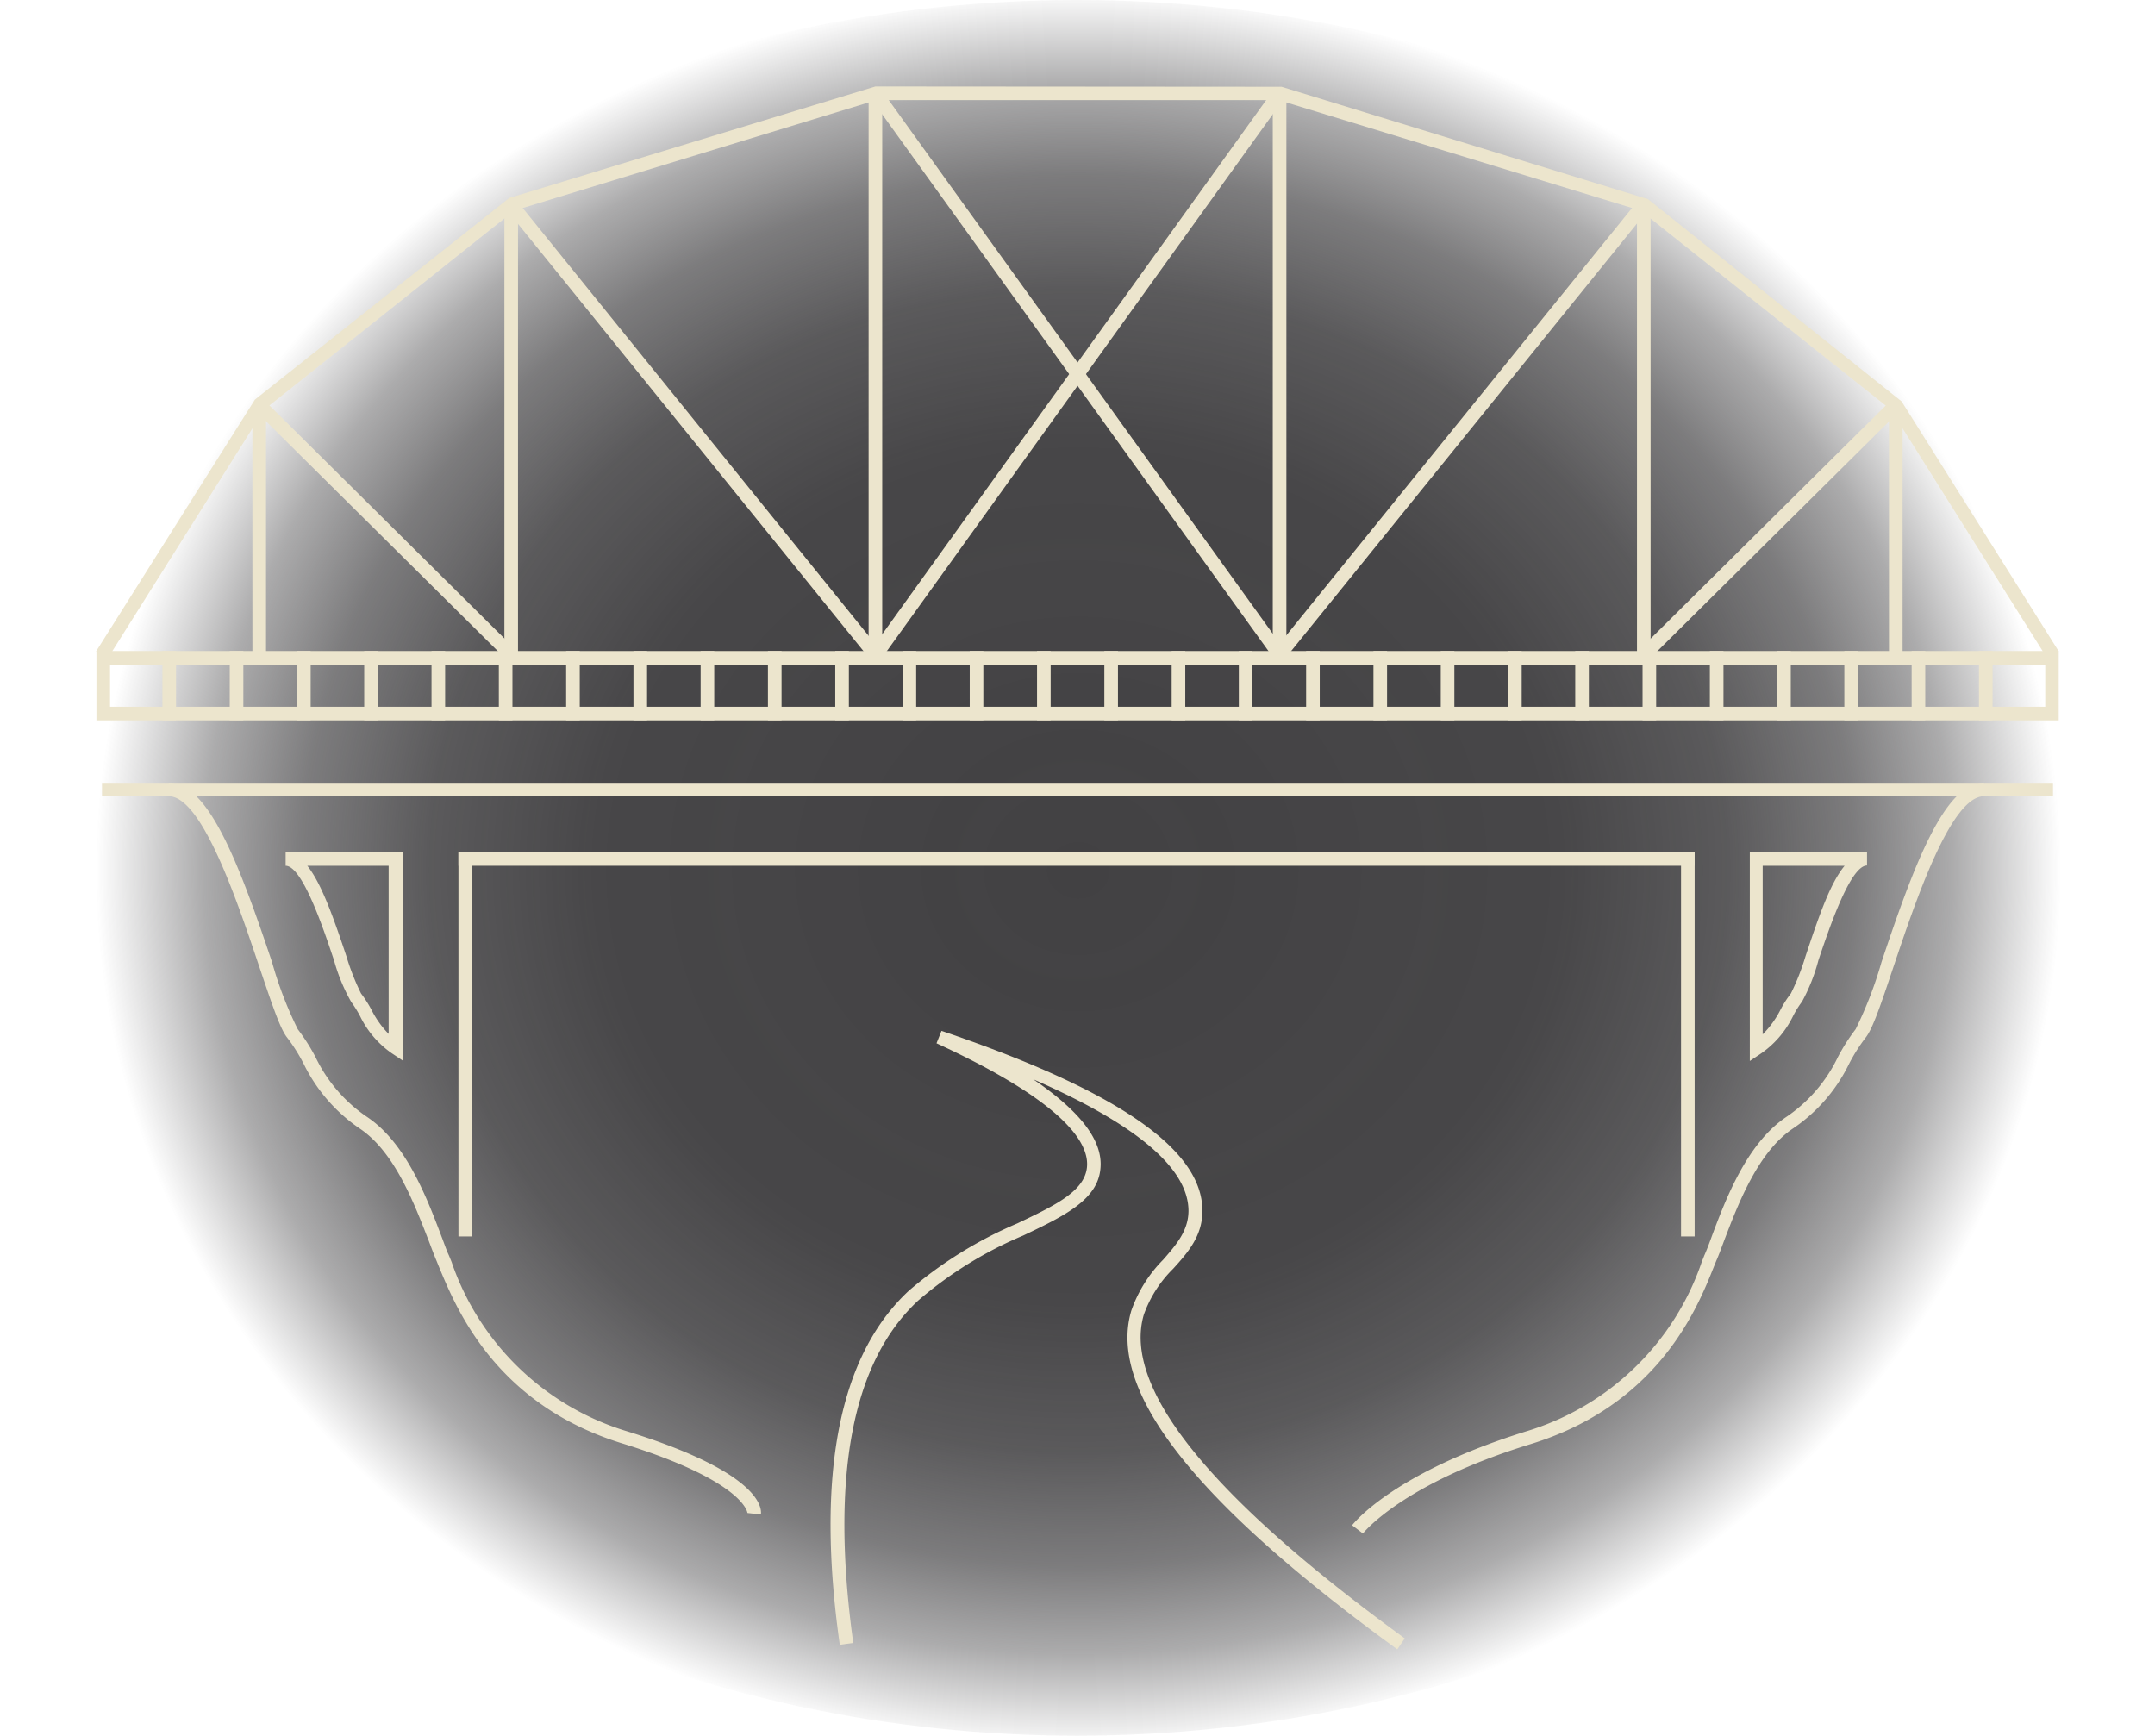 <svg id="Layer_1" data-name="Layer 1" xmlns="http://www.w3.org/2000/svg" xmlns:xlink="http://www.w3.org/1999/xlink" viewBox="0 0 147.27 118.63"><defs><style>.cls-1{fill:url(#radial-gradient);}.cls-2{fill:#ece5cd;}</style><radialGradient id="radial-gradient" cx="161.56" cy="50.34" r="87.21" gradientTransform="translate(-50.71 24.75) scale(0.77 0.69)" gradientUnits="userSpaceOnUse"><stop offset="0" stop-color="#424143"/><stop offset="0.49" stop-color="#424143" stop-opacity="0.97"/><stop offset="0.66" stop-color="#424143" stop-opacity="0.87"/><stop offset="0.79" stop-color="#424143" stop-opacity="0.69"/><stop offset="0.89" stop-color="#424143" stop-opacity="0.44"/><stop offset="0.97" stop-color="#424143" stop-opacity="0.12"/><stop offset="1" stop-color="#424143" stop-opacity="0"/></radialGradient></defs><title>blue-1</title><ellipse class="cls-1" cx="73.6" cy="59.31" rx="73.67" ry="59.31"/><path class="cls-2" d="M139.77,45.42V48.3H7.52V45.42H139.77m.92-.93H6.59v4.74h134.1V44.49Z"/><rect class="cls-2" x="6.97" y="53.5" width="133.33" height="0.93"/><path class="cls-2" d="M52,103.5l-.92-.1.46,0-.46,0s-.17-2.14-8.48-4.73C33.84,96,31.17,89.39,30,86.58l-.17-.42c-.17-.4-.34-.86-.53-1.36-1-2.57-2.33-6.09-4.74-7.69a11.41,11.41,0,0,1-3.81-4.41,11.69,11.69,0,0,0-1.12-1.78c-.48-.6-1-2.16-1.92-4.88-1.46-4.34-3.89-11.62-6.18-11.62V53.5c2.73,0,4.81,5.55,7.06,12.25a26.08,26.08,0,0,0,1.76,4.59,13.31,13.31,0,0,1,1.21,1.9,10.32,10.32,0,0,0,3.52,4.09c2.65,1.77,4.06,5.45,5.08,8.14.19.49.36,1,.52,1.33l.18.44a18.25,18.25,0,0,0,12,11.58C51.87,100.61,52.07,103,52,103.5Z"/><path class="cls-2" d="M93.14,104.8l-.74-.56c.11-.14,2.81-3.59,11.9-6.42a18.24,18.24,0,0,0,12-11.59l.17-.43c.17-.38.34-.83.52-1.33,1-2.68,2.44-6.37,5.09-8.14a10.32,10.32,0,0,0,3.52-4.09,13.31,13.31,0,0,1,1.21-1.9,27.05,27.05,0,0,0,1.77-4.59c2.24-6.7,4.32-12.25,7-12.25v.92c-2.28,0-4.71,7.28-6.17,11.62-.91,2.72-1.44,4.28-1.92,4.88a12.1,12.1,0,0,0-1.12,1.77,11.31,11.31,0,0,1-3.82,4.42c-2.4,1.6-3.75,5.12-4.73,7.69-.19.51-.37,1-.53,1.36l-.17.42C116,89.39,113.36,96,104.58,98.7S93.17,104.77,93.14,104.8Z"/><path class="cls-2" d="M27.52,58.24h-8v.93c1.15,0,2.61,4.37,3.31,6.47A12.37,12.37,0,0,0,24,68.47a7.81,7.81,0,0,1,.62,1A6.57,6.57,0,0,0,26.8,72l.72.48V58.24Zm-.93,12.45A6.58,6.58,0,0,1,25.38,69a8,8,0,0,0-.71-1.11,16.17,16.17,0,0,1-1-2.55c-.9-2.69-1.72-5-2.67-6.17h5.56V70.69Z"/><path class="cls-2" d="M127.58,58.24h-8V72.51l.72-.48a6.65,6.65,0,0,0,2.23-2.58,6.81,6.81,0,0,1,.62-1,12.55,12.55,0,0,0,1.12-2.83c.71-2.1,2.17-6.47,3.32-6.47v-.93Zm-1.52.93c-1,1.2-1.77,3.48-2.67,6.17a16.17,16.17,0,0,1-1,2.55,7.2,7.2,0,0,0-.71,1.11,6.64,6.64,0,0,1-1.22,1.69V59.17Z"/><rect class="cls-2" x="11.1" y="44.49" width="0.93" height="4.73"/><rect class="cls-2" x="15.7" y="44.49" width="0.93" height="4.73"/><rect class="cls-2" x="20.3" y="44.49" width="0.93" height="4.73"/><rect class="cls-2" x="24.89" y="44.49" width="0.93" height="4.73"/><rect class="cls-2" x="29.49" y="44.49" width="0.93" height="4.73"/><rect class="cls-2" x="34.09" y="44.49" width="0.93" height="4.73"/><rect class="cls-2" x="38.69" y="44.49" width="0.93" height="4.73"/><rect class="cls-2" x="43.29" y="44.49" width="0.93" height="4.73"/><rect class="cls-2" x="47.88" y="44.49" width="0.93" height="4.73"/><rect class="cls-2" x="52.48" y="44.49" width="0.93" height="4.73"/><rect class="cls-2" x="57.08" y="44.49" width="0.93" height="4.73"/><rect class="cls-2" x="61.68" y="44.49" width="0.93" height="4.73"/><rect class="cls-2" x="66.27" y="44.49" width="0.93" height="4.73"/><rect class="cls-2" x="70.87" y="44.49" width="0.93" height="4.73"/><rect class="cls-2" x="75.47" y="44.49" width="0.93" height="4.73"/><rect class="cls-2" x="80.07" y="44.49" width="0.93" height="4.73"/><rect class="cls-2" x="84.66" y="44.49" width="0.93" height="4.73"/><rect class="cls-2" x="89.26" y="44.49" width="0.93" height="4.73"/><rect class="cls-2" x="93.86" y="44.49" width="0.93" height="4.73"/><rect class="cls-2" x="98.46" y="44.49" width="0.93" height="4.73"/><rect class="cls-2" x="103.06" y="44.49" width="0.93" height="4.73"/><rect class="cls-2" x="107.65" y="44.49" width="0.93" height="4.73"/><rect class="cls-2" x="112.25" y="44.49" width="0.93" height="4.73"/><rect class="cls-2" x="116.85" y="44.49" width="0.93" height="4.73"/><rect class="cls-2" x="121.45" y="44.49" width="0.93" height="4.73"/><rect class="cls-2" x="126.04" y="44.49" width="0.93" height="4.73"/><rect class="cls-2" x="130.64" y="44.49" width="0.93" height="4.73"/><rect class="cls-2" x="135.24" y="44.49" width="0.93" height="4.73"/><polygon class="cls-2" points="7.36 45 6.57 44.51 17.42 27.31 34.8 13.53 59.82 5.91 87.58 5.93 112.62 13.61 129.95 27.43 140.69 44.51 139.91 45 129.21 27.99 112.11 14.39 87.38 6.84 59.89 6.84 35.15 14.39 18.06 27.99 7.36 45"/><rect class="cls-2" x="17.25" y="27.67" width="0.93" height="17.08"/><rect class="cls-2" x="34.47" y="13.97" width="0.93" height="30.78"/><rect class="cls-2" x="59.36" y="6.37" width="0.93" height="38.38"/><rect class="cls-2" x="86.98" y="6.37" width="0.93" height="38.38"/><rect class="cls-2" x="111.87" y="13.97" width="0.93" height="30.78"/><rect class="cls-2" x="129.09" y="27.67" width="0.93" height="17.08"/><rect class="cls-2" x="25.86" y="24.09" width="0.93" height="24.26" transform="translate(-17.93 29.4) rotate(-45.24)"/><rect class="cls-2" x="46.91" y="9.57" width="0.93" height="39.58" transform="translate(-7.93 36.32) rotate(-38.96)"/><rect class="cls-2" x="80.1" y="28.9" width="39.58" height="0.93" transform="translate(14.23 88.55) rotate(-51.03)"/><rect class="cls-2" x="108.82" y="35.75" width="24.26" height="0.93" transform="translate(9.57 95.67) rotate(-44.76)"/><rect class="cls-2" x="31.33" y="58.24" width="0.93" height="26.26"/><rect class="cls-2" x="114.88" y="58.24" width="0.93" height="26.26"/><path class="cls-2" d="M95.49,112.72c-13.86-10.08-19.8-17.64-18.18-23.14a9.28,9.28,0,0,1,2.17-3.48c.93-1.06,1.73-2,1.74-3.34,0-2.91-3.54-5.91-10.61-9C73.89,76,75.4,78,75.2,79.89,75,82,72.74,83.1,69.92,84.44a27,27,0,0,0-7.17,4.44c-4.55,4.22-6,12.09-4.44,23.4l-.92.13c-1.65-11.63-.06-19.77,4.73-24.21a28.36,28.36,0,0,1,7.4-4.59c2.56-1.22,4.58-2.18,4.76-3.82S72.81,75.36,64,71.3l.34-.85c12,4.07,17.86,8.1,17.83,12.32,0,1.7-1,2.84-2,3.94a8.34,8.34,0,0,0-2,3.13c-1.48,5,4.52,12.45,17.83,22.13Z"/><rect class="cls-2" x="73.17" y="1.92" width="0.93" height="47.29" transform="translate(-1.06 47.83) rotate(-35.74)"/><rect class="cls-2" x="49.99" y="25.1" width="47.29" height="0.93" transform="translate(9.9 70.44) rotate(-54.29)"/><rect class="cls-2" x="31.33" y="58.24" width="84.47" height="0.93"/></svg>